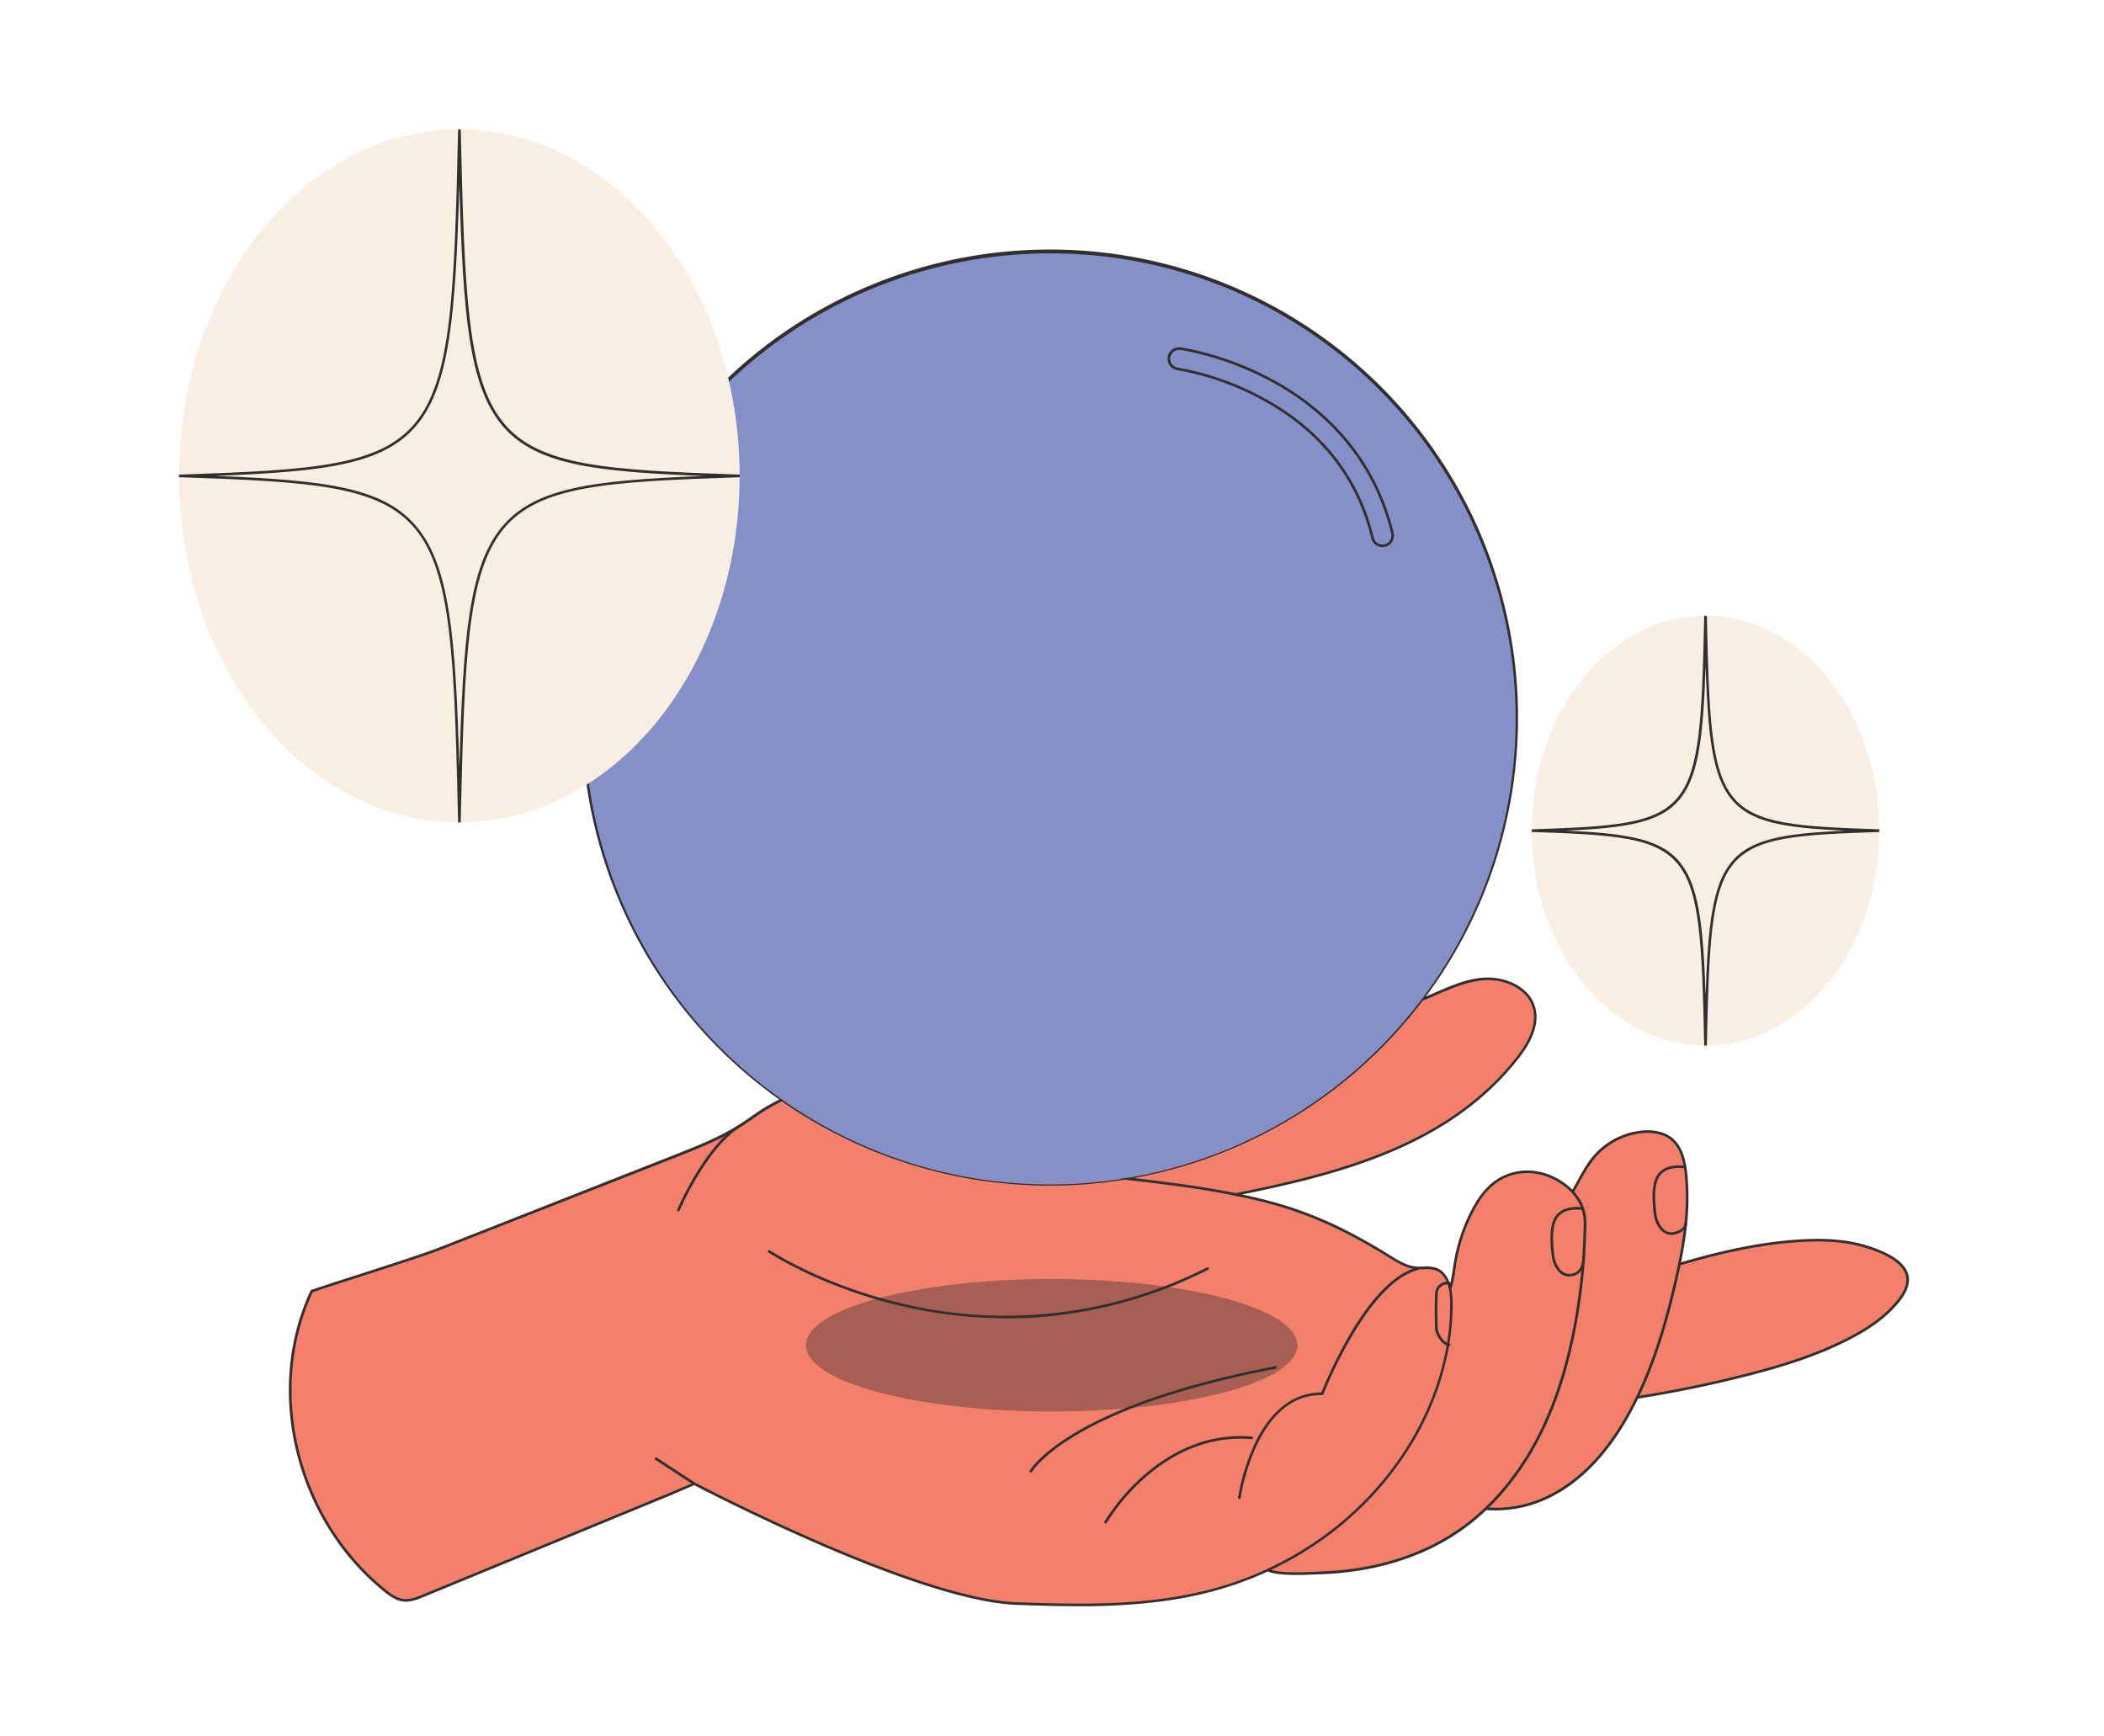 <svg xmlns="http://www.w3.org/2000/svg" viewBox="0 0 1143.57 943.45"><defs><style>.cls-1{fill:#fff;}.cls-2{fill:#f47f6b;}.cls-3{fill:#31302e;}.cls-4{opacity:0.4;}.cls-5{fill:#8590c8;}.cls-6{fill:#f8eee2;}</style></defs><g id="Capa_2" data-name="Capa 2"><g id="Layer_1" data-name="Layer 1"><rect class="cls-1" width="1143.57" height="943.45"/><path class="cls-2" d="M878.55,759.89a3,3,0,0,0,.91.7,5.28,5.28,0,0,0,3,.16,640.89,640.89,0,0,0,66.68-13.31c19.37-5,38.64-10.87,56.35-20.13,9.75-5.1,19.13-11.33,26.06-19.86,2.41-3,4.56-6.34,5.13-10.12,1.67-11-13.56-16.86-21.9-19.5-11.21-3.55-23.22-4.07-34.88-3.47-29.6,1.53-58.43,9.74-86.6,18.91-3.1,1-6.39,2.17-8.29,4.81-1.41,2-1.82,4.44-2.18,6.83q-3.72,25-5.27,50.23C877.49,756.78,877.57,758.72,878.55,759.89Z"/><path class="cls-3" d="M881,761.61a4.17,4.17,0,0,1-1.84-.38,3.36,3.36,0,0,1-1.14-.88h0c-1.22-1.43-1.23-3.68-1.14-5.25,1-16.76,2.8-33.68,5.29-50.3.33-2.21.74-5,2.3-7.14,2-2.72,5.2-3.95,8.64-5.07,27.44-8.93,56.95-17.4,86.79-18.94,14.14-.73,25.31.38,35.13,3.5,16.14,5.11,23.67,11.93,22.4,20.28-.66,4.36-3.33,8.06-5.28,10.47-6.06,7.47-14.42,13.84-26.29,20.05-18.92,9.89-39.18,15.75-56.5,20.18a644.55,644.55,0,0,1-66.76,13.33A10.76,10.76,0,0,1,881,761.61Zm-1.89-2.18a2.12,2.12,0,0,0,.67.52,4.73,4.73,0,0,0,2.62.09A640.08,640.08,0,0,0,949,746.74c17.23-4.4,37.39-10.23,56.18-20.06,11.7-6.11,19.91-12.37,25.84-19.68,1.85-2.28,4.38-5.77,5-9.78,1.14-7.55-6.06-13.85-21.42-18.71-9.66-3.06-20.66-4.15-34.63-3.43-29.67,1.52-59.07,10-86.41,18.87-3.21,1-6.22,2.17-7.93,4.55-1.36,1.88-1.74,4.45-2,6.51-2.47,16.58-4.25,33.46-5.27,50.18-.12,2.07.14,3.45.8,4.24Z"/><path class="cls-2" d="M854.64,648c3.93-6.65,7.14-13.8,12.21-19.61a39.41,39.41,0,0,1,25.28-13.13c5.69-.6,11.82.2,16.27,3.77,5.37,4.33,7.14,11.67,7.91,18.52,2.33,20.73-1.45,41.65-6.27,61.94-5.75,24.17-13.1,48.19-25.23,69.88-10,17.81-23.6,34.26-41.79,43.6-16.35,8.4-37.06,10.32-53.83,2-1.83-.91-3.69-1.77-4.93-3.38a26.74,26.74,0,0,1-3.5-6.29,36.49,36.49,0,0,1-2.5-14.43c.15-7.49,2.15-14.81,4.55-21.9,7-20.58,17.37-39.84,28.77-58.35q14-22.73,30.06-44.12a215,215,0,0,0,12.6-17.79Z"/><path class="cls-3" d="M813.16,821.05a54.46,54.46,0,0,1-24.29-5.45l-.34-.17a13,13,0,0,1-4.84-3.42,27.36,27.36,0,0,1-3.6-6.45,37.22,37.22,0,0,1-2.55-14.72c.16-8,2.41-15.67,4.59-22.11,6-17.9,15-35.94,28.84-58.49,9.31-15.12,19.44-30,30.1-44.18l1.76-2.34a181.93,181.93,0,0,0,10.8-15.39l.39-.66c1.08-1.83,2.13-3.74,3.15-5.58,2.66-4.85,5.42-9.87,9.14-14.13a40.15,40.15,0,0,1,25.75-13.37c6.79-.72,12.75.68,16.79,3.93,5.95,4.79,7.51,13.13,8.17,19,2.4,21.33-1.6,42.49-6.29,62.19-4.78,20.11-12,46.25-25.3,70-11.61,20.75-25.76,35.52-42.08,43.89A66.42,66.42,0,0,1,813.16,821.05Zm82.32-205.22a30.7,30.7,0,0,0-3.27.18,38.7,38.7,0,0,0-24.82,12.89c-3.62,4.14-6.34,9.09-9,13.87-1,1.86-2.07,3.78-3.17,5.63h0l-.39.66A183,183,0,0,1,844,664.58c-.59.77-1.18,1.55-1.76,2.33-10.64,14.17-20.74,29-30,44.08-13.83,22.45-22.68,40.4-28.71,58.2-2.14,6.33-4.35,13.86-4.5,21.68A35.47,35.47,0,0,0,781.42,805a26,26,0,0,0,3.41,6.12,11.72,11.72,0,0,0,4.34,3l.34.17c15.45,7.71,35.83,7,53.19-2,16-8.24,30-22.82,41.48-43.31,13.23-23.65,20.39-49.67,25.16-69.69,4.65-19.57,8.63-40.59,6.26-61.71-.63-5.6-2.11-13.57-7.65-18C904.86,617.14,900.51,615.83,895.48,615.83Z"/><path class="cls-2" d="M787.66,701.93c0-.1.07-.2.11-.3,1.79-5,2.25-10.35,3.14-15.59a95.19,95.19,0,0,1,9.1-27.36c3.57-7,8.22-13.69,15-17.64,10.84-6.32,23.39-5.14,33.82,1.81,7.74,5.16,12.8,12.72,12.7,21.91a319.06,319.06,0,0,1-5.39,55.33c-4,21.33-10.17,42.38-20.17,61.65S812,818.49,794.32,831.07c-14.26,10.11-30.74,16.8-47.8,20.45a160.25,160.25,0,0,1-26.45,3.34c-8.09.37-22.23,1.44-30-1,1.58-4.94,9.6-10,12.39-14.47l9.2-14.66L730,795.44l36.8-58.65,14.71-23.46A62.87,62.87,0,0,0,787.66,701.93Z"/><path class="cls-3" d="M704.56,856.14c-5.46,0-10.81-.35-14.71-1.56l-.69-.21.22-.69c1-3,4.12-6,7.16-8.88a34.54,34.54,0,0,0,5.3-5.75L781,713a62.8,62.8,0,0,0,6-11.26h0l.11-.3a61.3,61.3,0,0,0,2.51-11.61c.19-1.29.39-2.58.61-3.86a95.71,95.71,0,0,1,9.16-27.57c4.5-8.78,9.35-14.48,15.26-17.93,10.62-6.2,23.55-5.51,34.58,1.84,8.49,5.66,13.11,13.65,13,22.5a321.44,321.44,0,0,1-5.4,55.46c-4.47,24-11.09,44.2-20.24,61.85-10.67,20.57-25.15,37.72-41.86,49.58-13.77,9.77-29.94,16.69-48.06,20.57a162.58,162.58,0,0,1-26.57,3.36l-3,.14C713.33,855.92,708.91,856.14,704.56,856.14ZM691,853.43c6.88,1.84,18.36,1.26,26,.87l3-.15a160.72,160.72,0,0,0,26.34-3.33c17.93-3.84,33.92-10.68,47.53-20.34,16.53-11.72,30.85-28.69,41.42-49.07,9.08-17.52,15.66-37.62,20.1-61.45a320.63,320.63,0,0,0,5.38-55.21c.08-8.36-4.32-15.92-12.38-21.3-10.57-7-22.93-7.71-33.06-1.79C809.69,645,805,650.48,800.65,659a94.2,94.2,0,0,0-9,27.16c-.22,1.27-.41,2.55-.6,3.83a62.09,62.09,0,0,1-2.58,11.88l-.11.31a63.7,63.7,0,0,1-6.17,11.53l-79.1,126.1a35.49,35.49,0,0,1-5.54,6C694.86,848.35,692.12,851,691,853.43Z"/><path class="cls-2" d="M169.44,701.85c-25.84,55-7.47,124.82,39.94,162.94,2.88,2.31,6,4.59,9.71,5.06s7.46-1,11-2.42l132.33-54.5c3.5-1.44,15-6.41,15-6.41S497,869.73,552.62,871.69c56.21,2,103.84,1.8,152.37-26.54s84.3-81,83.92-137.12c0-7.23-1.84-16-8.73-18.27-3.25-1.06-6.8-.27-10.21-.53-5.56-.44-10.47-3.63-15.21-6.56-27.85-17.22-50-26.77-82.28-33.16l.27-.45c58.27-11.7,115.4-27.35,152.07-74,6.21-7.9,11.71-17.95,8.83-27.57-3.27-11-16.37-16.3-27.78-15.29s-21.81,6.64-32.43,10.94c-22.75,9.22-47.42,12.5-71.77,15.7l-248.3,32.64c-10.1,1.33-20.39,2.71-29.65,7-7.93,3.65-14.77,9.25-22.16,13.88-10.63,6.66-22.38,11.29-34.06,15.89l-85.19,33.56-43.1,17C226.64,683.67,180.17,698.08,169.44,701.85Z"/><path class="cls-3" d="M586.23,873.13c-11.1,0-22.31-.33-33.64-.73-53.75-1.89-168.47-61.54-175.25-65.09-1.87.81-11.54,5-14.68,6.28l-132.33,54.5c-3.24,1.33-7.29,3-11.33,2.47s-7.26-3-10.07-5.22c-48.45-39-65.71-109.37-40.14-163.79l.13-.27.28-.1c4-1.41,13-4.29,23.34-7.63,17.18-5.53,38.55-12.4,46.4-15.5l128.3-50.53c11.47-4.52,23.33-9.19,33.93-15.84,2.45-1.53,4.89-3.2,7.24-4.82a102.51,102.51,0,0,1,15-9.1c9.44-4.34,19.82-5.7,29.86-7l248.3-32.64c24-3.15,48.78-6.41,71.59-15.65,2.34-1,4.7-2,7-3,8.17-3.55,16.63-7.23,25.64-8,11.25-1,25.07,4.21,28.54,15.8,2.41,8.08-.6,17.57-9,28.21-16.83,21.41-39.14,37.88-68.22,50.35-26.36,11.3-54.94,18-82.06,23.49,29.53,6.09,51.47,15.1,80,32.75l.68.43c4.47,2.76,9.08,5.62,14.2,6a32.26,32.26,0,0,0,3.68,0,19.3,19.3,0,0,1,6.71.56c7.92,2.58,9.17,13,9.21,18.94.37,53.58-32.7,107.64-84.27,137.75-22.57,13.18-46,21-73.57,24.72A343.14,343.14,0,0,1,586.23,873.13ZM377.4,805.72l.31.17c1.19.63,120.14,63.16,174.93,65.08,27,1,53.37,1.53,79-1.89,27.42-3.66,50.63-11.46,73-24.55,51.13-29.85,83.93-83.43,83.56-136.5,0-5.58-1.16-15.29-8.23-17.59a17.93,17.93,0,0,0-6.21-.49,35.16,35.16,0,0,1-3.84,0c-5.47-.43-10.23-3.38-14.84-6.24l-.68-.42c-29.2-18-51.43-27-82-33.07l-1-.2.95-1.59.31-.06c27.69-5.56,57-12.3,84-23.85,28.86-12.37,51-28.7,67.66-49.92,8-10.25,11-19.31,8.7-26.93-3.24-10.86-16.34-15.72-27-14.78-8.79.77-17.13,4.4-25.2,7.91-2.29,1-4.67,2-7,3-23,9.31-47.87,12.58-71.94,15.75l-248.3,32.64c-9.94,1.3-20.21,2.65-29.45,6.9a100.25,100.25,0,0,0-14.8,9c-2.36,1.62-4.81,3.3-7.28,4.85-10.72,6.72-22.65,11.41-34.18,16L239.47,679.38c-7.9,3.11-29.29,10-46.49,15.53-10.12,3.26-18.9,6.08-23,7.52-25.11,53.8-8,123.31,39.87,161.8,2.66,2.14,5.8,4.46,9.35,4.92s7.35-1,10.6-2.38l132.34-54.5c3.45-1.42,14.85-6.36,15-6.41Z"/><g class="cls-4"><ellipse class="cls-3" cx="571.61" cy="731.27" rx="133.56" ry="36"/></g><path class="cls-3" d="M368.74,658.49a.74.74,0,0,1-.28-.06.71.71,0,0,1-.38-.93,172.27,172.27,0,0,1,9.45-18.29c5.4-9.06,13.87-21.19,23.64-27.52a.71.71,0,0,1,1,.21.72.72,0,0,1-.21,1c-18.27,11.85-32.41,44.83-32.55,45.16A.7.7,0,0,1,368.74,658.49Z"/><path class="cls-3" d="M377.37,807.23a.79.79,0,0,1-.39-.11l-20.81-13.55a.71.71,0,0,1-.21-1,.72.72,0,0,1,1-.21l20.81,13.55a.71.71,0,0,1,.21,1A.72.72,0,0,1,377.37,807.23Z"/><path class="cls-3" d="M672.48,650.22h-.15c-30.58-6.61-85.43-11.39-86-11.44a.71.71,0,1,1,.12-1.42c.55,0,55.49,4.83,86.16,11.46a.71.71,0,0,1,.55.85A.72.72,0,0,1,672.48,650.22Z"/><path class="cls-3" d="M673.64,814.82h-.1a.71.71,0,0,1-.61-.8,114.3,114.3,0,0,1,8.7-28.61c8.72-18.62,21.36-28.46,36.57-28.49a246.48,246.48,0,0,1,15-30.76c12.52-21.44,25-33.95,37-37.17a.71.71,0,0,1,.37,1.38c-27.89,7.46-51,66.92-51.24,67.52a.73.73,0,0,1-.68.46h-.43c-14.84,0-26.72,9.3-35.32,27.66a112.94,112.94,0,0,0-8.58,28.2A.72.72,0,0,1,673.64,814.82Z"/><path class="cls-3" d="M787.57,731.73h-.12c-5.1-.87-7.35-8.27-7.44-8.58a.57.57,0,0,1,0-.18c0-.12-.45-12.12,0-19.27a6.62,6.62,0,0,1,7.7-6.88.72.72,0,0,1,.6.82.71.71,0,0,1-.81.6,5.19,5.19,0,0,0-6.06,5.55c-.42,6.74,0,17.89,0,19,.25.78,2.32,6.82,6.28,7.5a.72.72,0,0,1,.59.83A.71.71,0,0,1,787.57,731.73Z"/><path class="cls-3" d="M600.94,828.16a.77.77,0,0,1-.36-.09.72.72,0,0,1-.26-1,112.75,112.75,0,0,1,20.94-24.75c12.47-11.05,32.85-23.73,59.14-21.41a.72.72,0,0,1,.65.77.72.72,0,0,1-.78.65c-25.77-2.27-45.78,10.18-58,21a111.58,111.58,0,0,0-20.68,24.42A.71.71,0,0,1,600.94,828.16Z"/><path class="cls-3" d="M560.35,800.46a.68.68,0,0,1-.36-.1.7.7,0,0,1-.26-1c.2-.36,5.33-9,24.39-20.43,31.71-18.93,76.78-30.17,109-36.27a.71.71,0,0,1,.83.57.72.72,0,0,1-.57.84c-32,6.06-76.84,17.22-108.36,36-18.83,11.21-24,19.93-24.07,20A.71.71,0,0,1,560.35,800.46Z"/><path class="cls-3" d="M547,716.63a250.82,250.82,0,0,1-58.18-6.93c-43.11-10.29-70.87-28.68-71.15-28.86a.72.72,0,0,1-.2-1,.73.73,0,0,1,1-.19c.27.18,27.86,18.45,70.74,28.67A241.54,241.54,0,0,0,655.93,689a.72.72,0,1,1,.64,1.28A245.55,245.55,0,0,1,564.89,716Q556,716.64,547,716.63Z"/><path class="cls-3" d="M852.89,693.91a7.3,7.3,0,0,1-4.19-1.32c-3.37-2.29-5-6.9-5.35-10.14-.79-7-1.26-14.84,1.18-19.85s8.06-7.24,15.84-6.29a.73.73,0,0,1,.63.8.72.72,0,0,1-.8.62c-5-.61-11.63-.16-14.38,5.5-2.28,4.67-1.81,12.26-1.05,19.06.36,3.18,2,7.23,4.74,9.12a6.05,6.05,0,0,0,5.2.82,6.29,6.29,0,0,0,4.86-5.67.72.72,0,0,1,1.43.14,7.76,7.76,0,0,1-5.91,6.91A8.62,8.62,0,0,1,852.89,693.91Z"/><path class="cls-3" d="M908.36,671.28a7.3,7.3,0,0,1-4.18-1.33c-3.37-2.29-5-6.89-5.36-10.14C898,652.8,897.57,645,900,640s8.06-7.24,15.84-6.3a.72.72,0,0,1,.62.8.7.7,0,0,1-.79.62c-5-.61-11.63-.15-14.38,5.5-2.28,4.68-1.81,12.26-1,19.06.35,3.18,2,7.24,4.73,9.12a6.08,6.08,0,0,0,5.21.82c3.43-.92,5.15-2.48,5.39-4.9a.72.72,0,0,1,1.43.15c-.31,3-2.42,5-6.44,6.13A8.66,8.66,0,0,1,908.36,671.28Z"/><ellipse class="cls-5" cx="570.35" cy="390.4" rx="254.13" ry="253.38"/><path class="cls-3" d="M570.35,644.5a254.43,254.43,0,1,1,99.2-20A253.93,253.93,0,0,1,570.35,644.5Zm0-506.77a253.06,253.06,0,1,0,179.19,74A252.1,252.1,0,0,0,570.35,137.73Z"/><ellipse class="cls-6" cx="249.68" cy="258.7" rx="152.33" ry="188.37"/><path class="cls-3" d="M250.4,447.08H249c-4-179.27-6.8-182.78-151.64-187.67V258C242.17,253.09,245,249.58,249,70.31h1.43c4,179.27,6.79,182.78,151.63,187.67v1.43C257.19,264.3,254.36,267.81,250.4,447.08ZM117.18,258.7C177.79,261.09,209.28,265,227,287c17.28,21.37,20.71,58.94,22.66,130.38,2-71.44,5.38-109,22.66-130.38,17.75-21.94,49.23-25.87,109.85-28.26-60.62-2.4-92.1-6.33-109.85-28.27-17.28-21.37-20.7-58.94-22.66-130.37-2,71.43-5.38,109-22.66,130.37C209.28,252.37,177.79,256.3,117.18,258.7Z"/><ellipse class="cls-6" cx="926.99" cy="451.54" rx="94.43" ry="116.77"/><path class="cls-3" d="M926.28,568.33c-2.45-110.88-4.2-113.05-93.74-116.08v-1.43c89.54-3,91.29-5.19,93.74-116.07h1.43c2.45,110.88,4.2,113.05,93.74,116.07v1.43c-89.54,3-91.29,5.2-93.74,116.08Zm-75-116.79c33.53,1.54,51.49,4.46,61.92,17.35,10,12.37,12.55,33.4,13.83,71.94,1.29-38.54,3.83-59.57,13.84-71.94,10.43-12.89,28.39-15.81,61.91-17.35-33.52-1.54-51.48-4.46-61.91-17.35-10-12.38-12.55-33.41-13.84-71.95-1.28,38.54-3.83,59.57-13.83,71.95C902.73,447.08,884.77,450,851.24,451.54Z"/><path class="cls-3" d="M751.41,297.41a6.27,6.27,0,0,1-6.11-4.8c-7.94-32.84-27.93-58.17-59.42-75.27A151.14,151.14,0,0,0,640,201.24a6.26,6.26,0,1,1,1.7-12.41c1,.13,24,3.38,49.82,17.32,34.45,18.59,57.27,47.48,66,83.53a6.27,6.27,0,0,1-4.64,7.55A6.1,6.1,0,0,1,751.41,297.41ZM640.86,190.2a4.84,4.84,0,0,0-.65,9.63,152.42,152.42,0,0,1,46.35,16.26c31.86,17.3,52.1,42.93,60.14,76.19a4.82,4.82,0,0,0,4.71,3.7,4.94,4.94,0,0,0,1.14-.14,4.83,4.83,0,0,0,3.57-5.83c-8.61-35.65-31.19-64.21-65.28-82.61-25.59-13.81-48.36-17-49.32-17.15A4.89,4.89,0,0,0,640.86,190.2Z"/></g></g></svg>